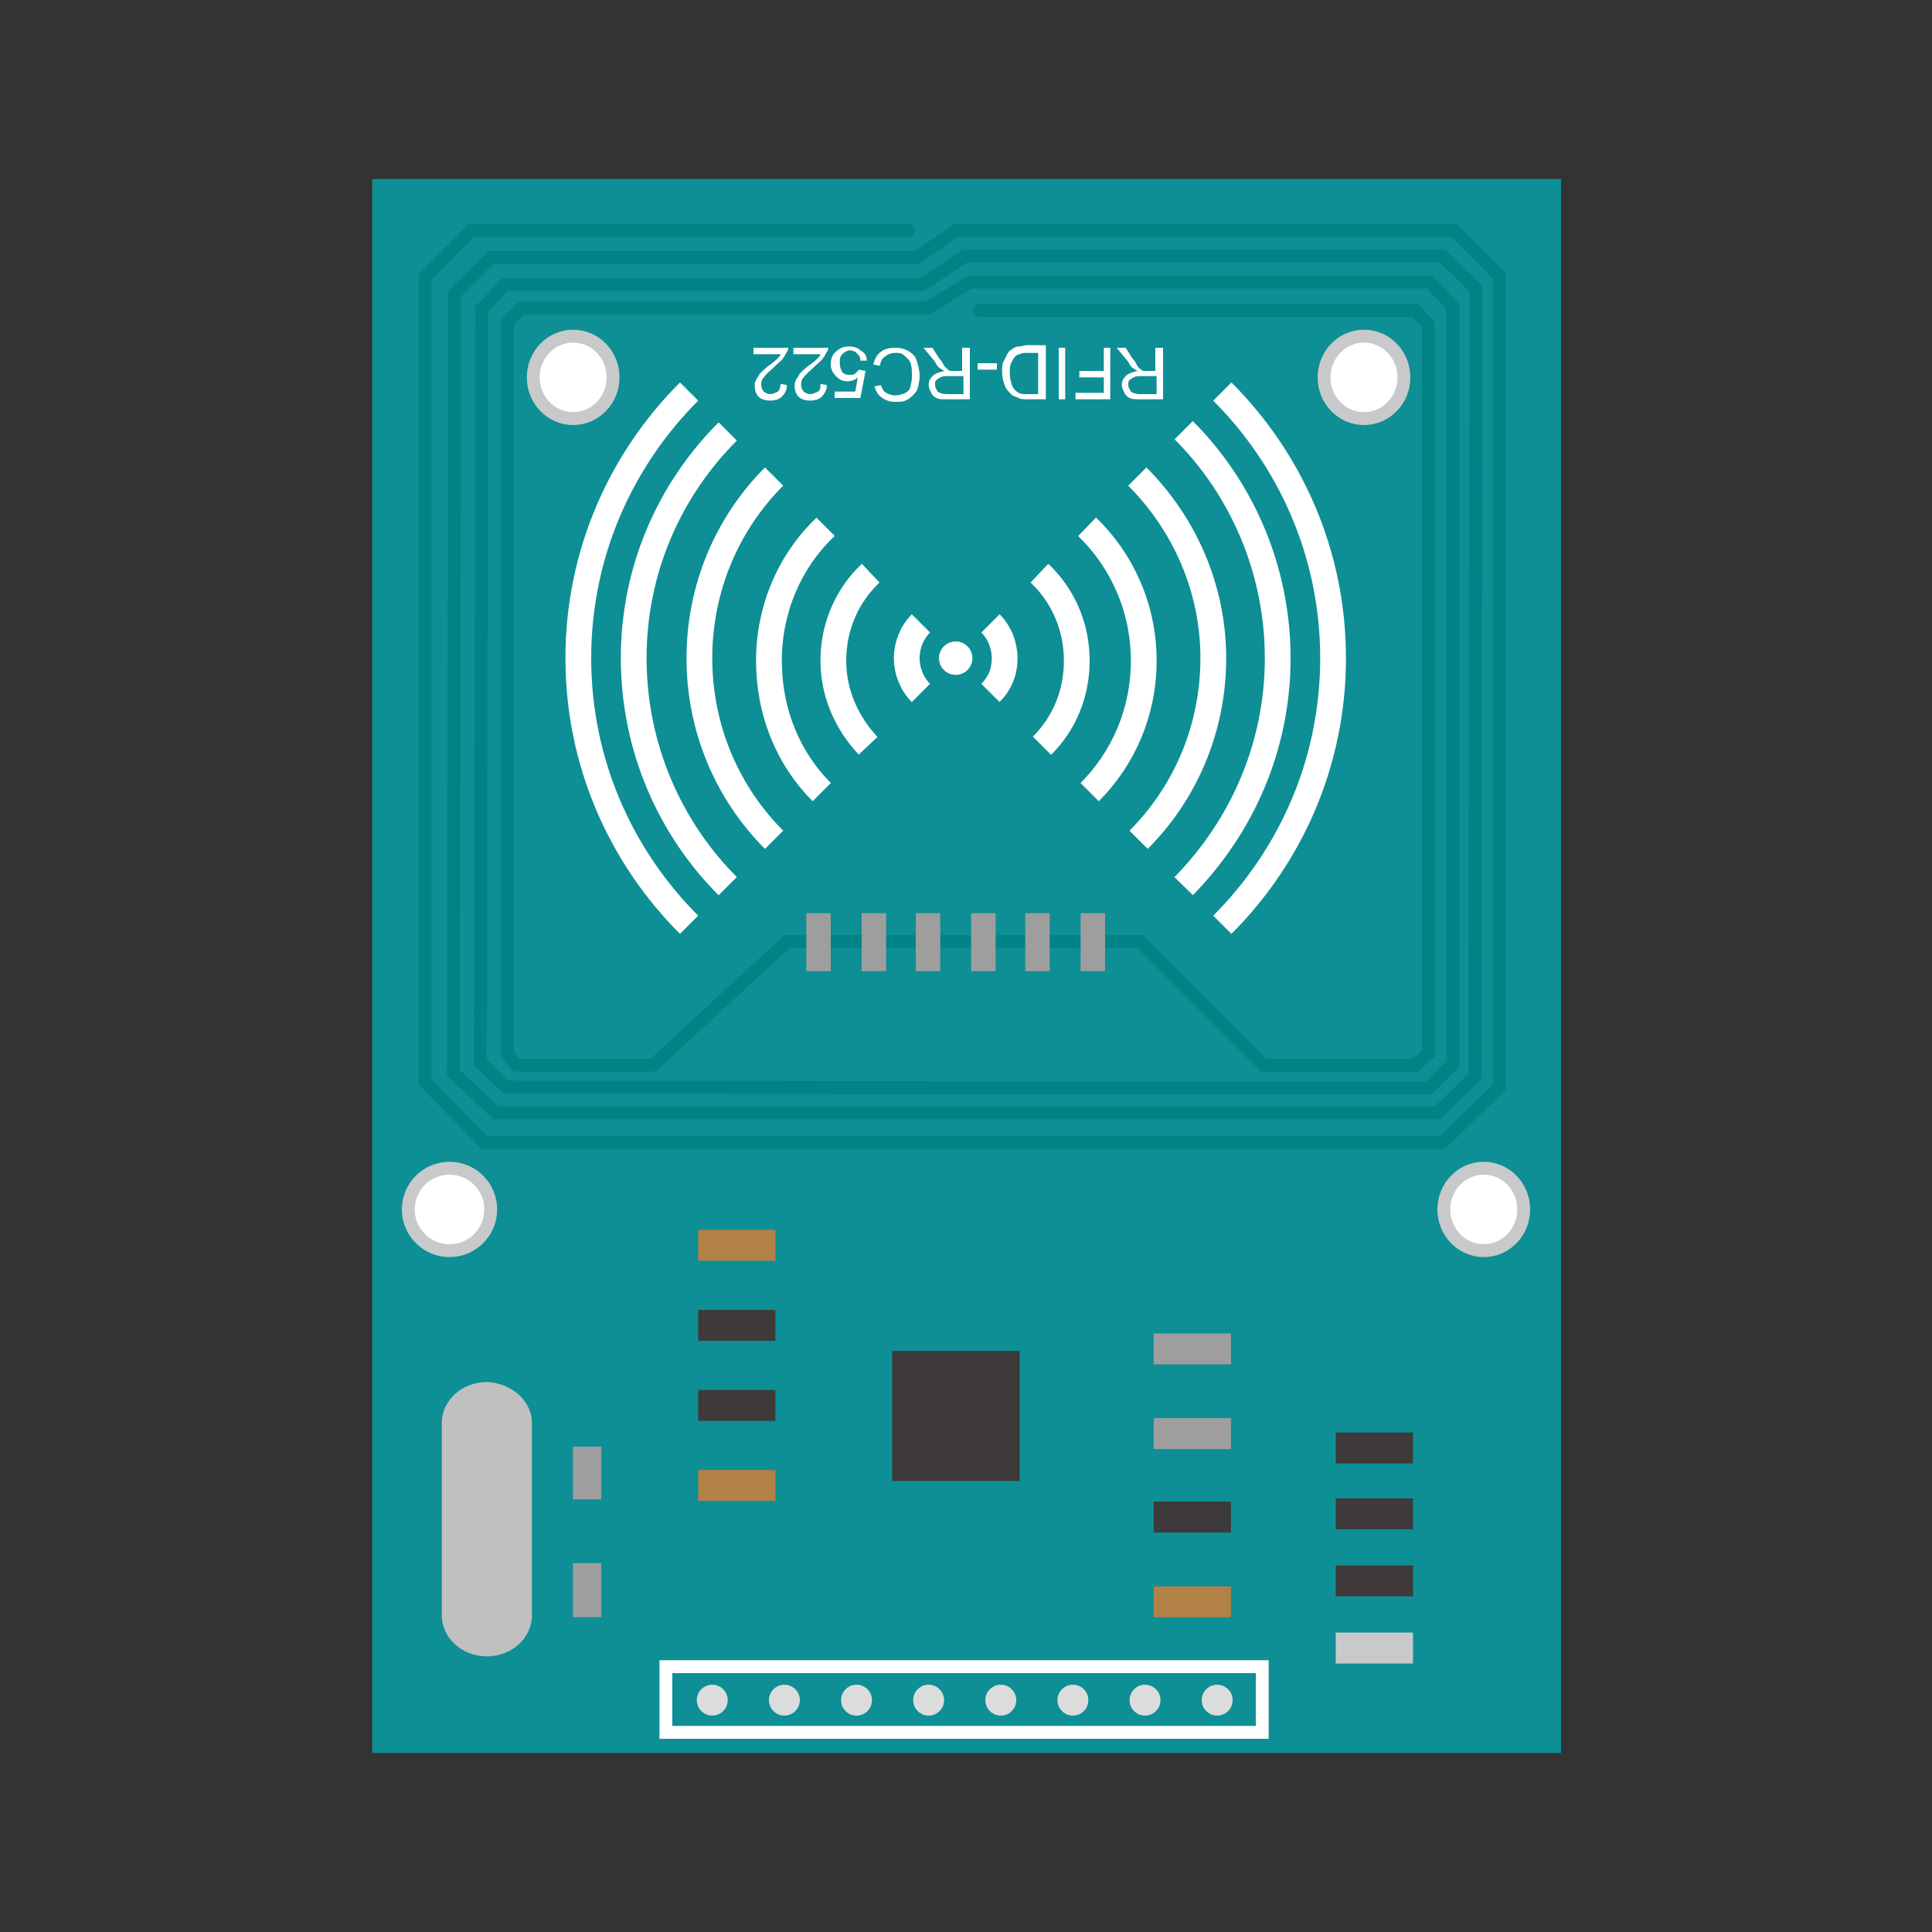 <svg xmlns="http://www.w3.org/2000/svg" viewBox="0 0 150 150">
  <rect x="0" y="0" width="150" height="150" fill="#333333" stroke="none"/>
  <style>
    .st1{display:inline;fill:none;stroke:#231815;stroke-miterlimit:10}.st5{fill:#3e3a39}.st6{fill:#9e9e9f}.st7{fill:#b28146}.st11{fill:#fff;stroke:#c8c9ca;stroke-miterlimit:10}.st12{fill:#dbdcdc}.st13{fill:none;stroke:#fff;stroke-width:2;stroke-miterlimit:10}.st15{fill:#fff}
  </style>
  <g id="图层_5">
    <path id="XMLID_1_" fill="#0d8f95" d="M28.8 13.9h92.3v122.2H28.8z" transform="rotate(-180 75 75)"/>
    <circle id="XMLID_3_" cx="74.2" cy="51.1" r=".8" fill="#fff" stroke="#fff" stroke-miterlimit="10"/>
    <path id="XMLID_138_" fill="none" stroke="#008384" stroke-linecap="round" stroke-miterlimit="10" d="M76.1 24.1h33.8l1 1.1v56.6l-1 .9H98.1l-9.6-9.6H61.1l-10.4 9.6H40.1l-.7-.8V25l1.1-1.1h31.6l3.2-2H111l1.8 1.9v58.8l-1.9 1.9-71.6-.1-2-1.9.1-58.5 1.8-1.9h32.4l3.3-2.2H112l2.6 2.5-.1 61.2-2.9 2.8H38.5l-3.3-3.1.1-60.5 2.8-2.8h33.1l3-2.1h38.7l3.5 3.5v63l-4.4 4.3H37.6L33 84V21.5l3.6-3.6h33.9"/>
    <path id="XMLID_4_" d="M69.2 105h9.9v10.1h-9.9z" class="st5" transform="rotate(-180 74.185 109.993)"/>
    <path id="XMLID_6_" d="M44.4 121.3h2.2v4.2h-2.2z" class="st6" transform="rotate(-180 45.542 123.43)"/>
    <path id="XMLID_7_" d="M44.4 112.4h2.2v4.1h-2.2z" class="st6" transform="rotate(-180 45.542 114.406)"/>
    <path id="XMLID_11_" d="M54.2 95.5h6v2.4h-6z" class="st7" transform="rotate(-180 57.202 96.692)"/>
    <path id="XMLID_42_" fill="silver" d="M41.3 110.5v14.9c0 1.8-1.6 3.2-3.5 3.2s-3.5-1.4-3.5-3.2v-14.9c0-1.8 1.6-3.2 3.5-3.2 2 .1 3.5 1.5 3.5 3.2z"/>
    <path id="XMLID_5_" d="M54.2 101.7h6v2.4h-6z" class="st5" transform="rotate(-180 57.202 102.9)"/>
    <path id="XMLID_8_" d="M54.2 107.9h6v2.4h-6z" class="st5" transform="rotate(-180 57.202 109.108)"/>
    <path id="XMLID_9_" d="M54.2 114.1h6v2.4h-6z" class="st7" transform="rotate(-180 57.202 115.315)"/>
    <path id="XMLID_10_" d="M89.6 103.5h6v2.4h-6z" class="st6" transform="rotate(-180 92.585 104.714)"/>
    <path id="XMLID_12_" d="M89.6 110h6v2.4h-6z" class="st6" transform="rotate(-180 92.585 111.253)"/>
    <path id="XMLID_13_" d="M89.6 116.6h6v2.4h-6z" class="st5" transform="rotate(-180 92.585 117.793)"/>
    <path id="XMLID_14_" d="M89.6 123.1h6v2.4h-6z" class="st7" transform="rotate(-180 92.585 124.332)"/>
    <path id="XMLID_15_" d="M103.6 111.1h6v2.4h-6z" class="st5" transform="rotate(-180 106.654 112.36)"/>
    <path id="XMLID_16_" d="M103.6 116.4h6v2.4h-6z" class="st5" transform="rotate(-180 106.654 117.565)"/>
    <path id="XMLID_17_" d="M103.6 121.6h6v2.4h-6z" class="st5" transform="rotate(-180 106.654 122.771)"/>
    <path id="XMLID_18_" fill="#c8c9ca" d="M103.6 126.8h6v2.4h-6z" transform="rotate(-180 106.654 127.977)"/>
    <path id="XMLID_19_" fill="none" stroke="#fff" stroke-miterlimit="10" d="M51.7 129.4H98v5.1H51.7z"/>
    <ellipse id="XMLID_67_" cx="115.2" cy="93.9" class="st11" rx="3.1" ry="3.2"/>
    <circle id="XMLID_64_" cx="34.9" cy="93.9" r="3.2" class="st11"/>
    <ellipse id="XMLID_62_" cx="44.5" cy="29.3" class="st11" rx="3.1" ry="3.2"/>
    <ellipse id="XMLID_56_" cx="105.9" cy="29.3" class="st11" rx="3.1" ry="3.2"/>
    <circle id="XMLID_55_" cx="55.3" cy="132" r="1.2" class="st12"/>
    <circle id="XMLID_54_" cx="94.5" cy="132" r="1.2" class="st12"/>
    <circle id="XMLID_53_" cx="60.9" cy="132" r="1.2" class="st12"/>
    <circle id="XMLID_52_" cx="66.5" cy="132" r="1.2" class="st12"/>
    <circle id="XMLID_51_" cx="72.1" cy="132" r="1.2" class="st12"/>
    <circle id="XMLID_50_" cx="77.7" cy="132" r="1.2" class="st12"/>
    <circle id="XMLID_49_" cx="83.3" cy="132" r="1.2" class="st12"/>
    <circle id="XMLID_48_" cx="88.9" cy="132" r="1.2" class="st12"/>
    <path id="XMLID_47_" d="M71.5 53.8c-.7-.7-1.1-1.7-1.1-2.7s.4-2 1.1-2.7" class="st13"/>
    <path id="XMLID_46_" d="M76.9 48.4c.7.7 1.1 1.7 1.1 2.7 0 1.1-.4 2-1.1 2.7" class="st13"/>
    <path id="XMLID_45_" d="M67.4 57.9c-1.6-1.7-2.7-4-2.7-6.6 0-2.7 1.1-5.1 2.9-6.8" class="st13"/>
    <path id="XMLID_41_" d="M80.7 44.5c1.8 1.7 2.9 4.1 2.9 6.8 0 2.6-1 4.9-2.7 6.6" class="st13"/>
    <path id="XMLID_40_" d="M63.8 61.5c-2.6-2.6-4.1-6.2-4.1-10.2 0-4 1.6-7.7 4.3-10.3l.1-.1" class="st13"/>
    <path id="XMLID_39_" d="M84.4 40.9c2.7 2.6 4.4 6.3 4.4 10.4 0 4-1.6 7.6-4.2 10.2" class="st13"/>
    <path id="XMLID_38_" d="M60.1 65.2c-3.6-3.6-5.8-8.6-5.8-14.1s2.2-10.5 5.8-14.1" class="st13"/>
    <path id="XMLID_37_" d="M88.3 37c3.6 3.6 5.9 8.6 5.9 14.1S92 61.6 88.4 65.2" class="st13"/>
    <path id="XMLID_36_" d="M56.5 68.8C52 64.3 49.2 58 49.2 51.1S52 38 56.5 33.5" class="st13"/>
    <path id="XMLID_35_" d="M91.9 33.4c4.5 4.5 7.3 10.8 7.3 17.7 0 6.9-2.8 13.1-7.3 17.7" class="st13"/>
    <path id="XMLID_33_" d="M53.5 71.8c-5.3-5.3-8.6-12.6-8.6-20.7s3.3-15.4 8.6-20.7" class="st13"/>
    <path id="XMLID_32_" d="M94.9 30.4c5.3 5.3 8.6 12.6 8.6 20.7s-3.3 15.4-8.6 20.7" class="st13"/>
    <path d="M90.3 27v4h-1.8c-.4 0-.6 0-.8-.1-.2-.1-.3-.2-.4-.4-.1-.2-.2-.4-.2-.6 0-.3.1-.5.3-.7.2-.2.5-.3.9-.4-.1-.1-.2-.1-.3-.2-.2-.1-.3-.3-.4-.5l-.9-1.1h.7l.5.8c.2.2.3.4.4.6s.2.2.3.3c.1.1.2.1.2.1H89.7V27h.6zm-.6 2.2h-1.1c-.2 0-.4 0-.6.1-.1.1-.2.1-.3.2-.1.1-.1.2-.1.4s.1.3.2.5c.1.1.4.2.7.2h1.3v-1.4zM86.2 27v4h-2.7v-.5h2.2v-1.2h-1.9v-.5h1.9V27h.5zM82.7 27v4h-.5v-4h.5zM81.2 27v4h-1.4c-.3 0-.6 0-.7-.1-.2-.1-.4-.1-.6-.3-.2-.2-.4-.4-.5-.7-.1-.3-.2-.6-.2-1 0-.3 0-.6.1-.8l.3-.6c.1-.2.2-.3.4-.4.1-.1.3-.2.5-.2s.4-.1.6-.1h1.5zm-.5.4h-.9c-.3 0-.5 0-.6.1-.2 0-.3.1-.4.2-.1.1-.2.3-.3.5-.1.2-.1.5-.1.8 0 .4.1.7.2 1 .1.2.3.4.5.5.1.1.4.1.7.1h.8v-3.2zM77.4 28.2v.5h-1.5v-.5h1.5zM75.3 27v4h-1.8c-.4 0-.6 0-.8-.1-.2-.1-.3-.2-.4-.4-.1-.2-.2-.4-.2-.6 0-.3.1-.5.3-.7.2-.2.5-.3.9-.4-.1-.1-.2-.1-.3-.2-.2-.1-.3-.3-.4-.5l-.9-1.1h.7l.5.8c.2.2.3.4.4.6l.3.3c.1.1.2.1.2.1H74.7V27h.6zm-.6 2.2h-1.1c-.2 0-.4 0-.6.1-.1.1-.2.1-.3.2-.1.1-.1.2-.1.4s.1.3.2.5c.1.1.4.2.7.2h1.3v-1.4zM68.3 28.4l-.5-.1c.1-.4.3-.8.6-1 .3-.2.6-.3 1.1-.3.4 0 .8.1 1.1.3.3.2.5.4.6.8.1.3.2.7.2 1.1 0 .4-.1.8-.2 1.1-.2.3-.4.5-.7.7-.3.2-.6.2-1 .2s-.7-.1-1-.3c-.3-.2-.5-.5-.6-.9l.5-.1c.1.3.2.5.4.6s.4.2.7.2c.3 0 .6-.1.8-.2.2-.1.4-.3.4-.6.1-.3.1-.5.1-.8 0-.3 0-.6-.1-.9-.1-.3-.3-.4-.5-.6s-.4-.2-.7-.2c-.3 0-.6.1-.8.3-.2.1-.3.3-.4.7zM67.3 28h-.5c0-.3-.1-.4-.3-.6-.1-.1-.3-.2-.5-.2s-.4.1-.6.3c-.2.2-.2.4-.2.7 0 .3.1.5.2.7.2.2.4.2.6.2.2 0 .3 0 .4-.1l.3-.3.5.1-.4 2.1h-2v-.5h1.6l.2-1.1c-.2.2-.5.3-.8.3-.4 0-.6-.1-.9-.4s-.4-.6-.4-.9c0-.4.1-.7.3-.9.3-.3.6-.5 1.1-.5.4 0 .7.1.9.3.4.2.5.5.5.8zM61.6 27.4V27h2.7c0 .1 0 .2-.1.3-.1.2-.2.4-.3.5-.1.2-.4.4-.6.6-.4.4-.7.6-.9.9-.2.2-.2.4-.2.6 0 .2.1.4.2.5.1.1.3.2.5.2s.4-.1.6-.2.2-.3.2-.6l.5.1c0 .4-.2.7-.4.9-.2.2-.5.3-.9.3s-.7-.1-.9-.3-.3-.5-.3-.8c0-.2 0-.3.1-.5s.2-.3.3-.5c.2-.2.4-.4.8-.7.3-.2.5-.4.6-.5.1-.1.2-.2.2-.3h-2.1zM58.5 27.4V27h2.7c0 .1 0 .2-.1.3-.1.2-.2.4-.3.5-.1.2-.4.4-.6.6-.4.4-.7.6-.9.9-.2.2-.2.4-.2.6 0 .2.1.4.2.5.1.1.3.2.5.2s.4-.1.6-.2c.1-.1.2-.3.2-.6l.5.1c0 .4-.2.7-.4.9-.2.2-.5.3-.9.3s-.7-.1-.9-.3c-.2-.2-.3-.5-.3-.8 0-.2 0-.3.1-.5s.2-.3.3-.5c.2-.2.4-.4.8-.7.3-.2.5-.4.6-.5.1-.1.2-.2.2-.3h-2.1z" class="st15"/>
    <path id="XMLID_22_" d="M62.6 70.9h1.9v4.5h-1.9z" class="st6"/>
    <path id="XMLID_23_" d="M66.9 70.9h1.9v4.5h-1.9z" class="st6"/>
    <path id="XMLID_24_" d="M71.1 70.9H73v4.5h-1.9z" class="st6"/>
    <path id="XMLID_25_" d="M75.4 70.9h1.9v4.5h-1.9z" class="st6"/>
    <path id="XMLID_26_" d="M79.6 70.9h1.9v4.5h-1.9z" class="st6"/>
    <path id="XMLID_27_" d="M83.9 70.9h1.9v4.5h-1.9z" class="st6"/>
  </g>
</svg>
